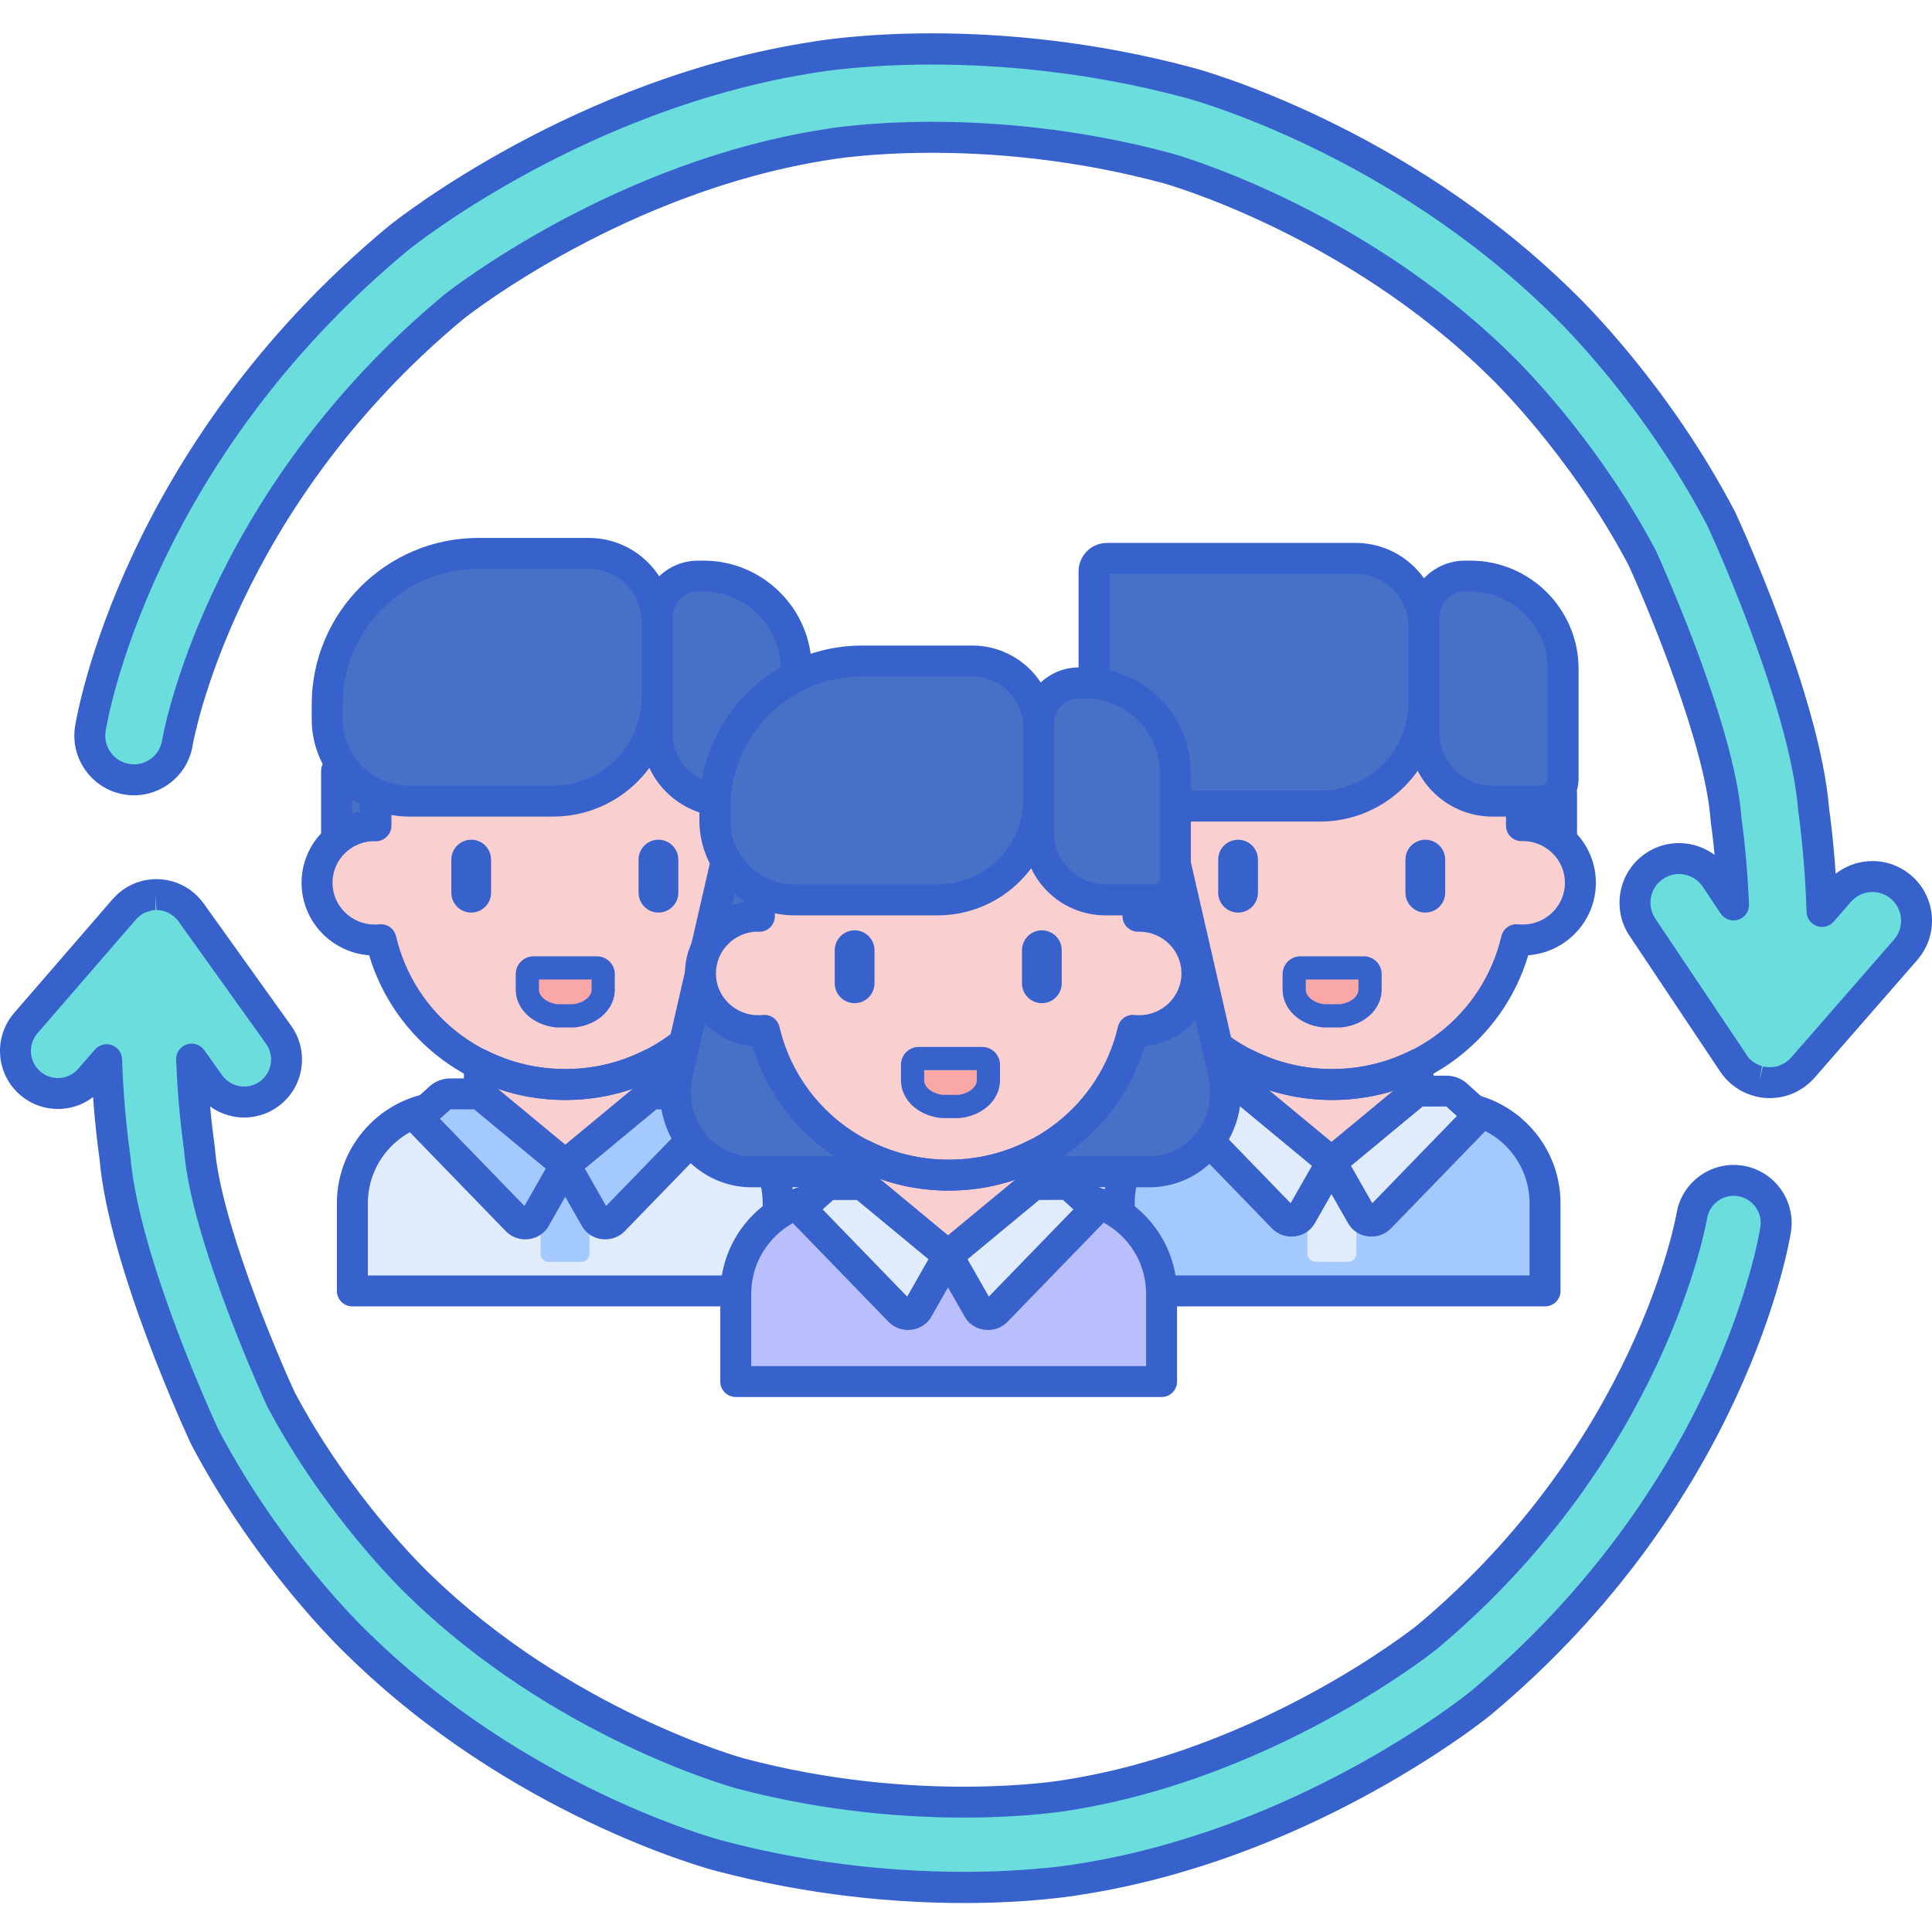 <svg height="499pt" viewBox="0 -8 499.623 499" width="499pt" xmlns="http://www.w3.org/2000/svg"><path d="m374.59 277.895h-7.934c-.02 0-.035-.004-.055-.004v.004h-52.195c-13.789 0-24.965 11.18-24.965 24.965v22.668h110.113v-22.668c0-13.785-11.18-24.965-24.965-24.965zm0 0" fill="#a4c9ff"/><path d="m402.914 196.957h-9.574c.094 1.207.145 2.426.145 3.656v4.586c.102-.004.203-.016.309-.016 3.867 0 7.379 1.469 10.035 3.859v-12.164c-.301.047-.605.078-.914.078zm0 0" fill="#4671c6"/><path d="m403.828 213.043c-.973 0-1.93-.355-2.68-1.027-2.027-1.828-4.637-2.832-7.355-2.832l-.234.012c-1.062.07-2.109-.391-2.875-1.141-.766-.754-1.199-1.781-1.199-2.855v-4.586c0-1.105-.043-2.23-.129-3.348-.086-1.109.293-2.207 1.051-3.023.758-.82 1.824-1.285 2.938-1.285h9.57c.094 0 .188-.016.277-.027 1.164-.188 2.336.145 3.23.902.895.762 1.406 1.875 1.406 3.047v12.164c0 1.578-.93 3.012-2.375 3.652-.523.234-1.078.348-1.625.348zm-6.344-11.5c.793.156 1.578.367 2.34.625v-1.211h-2.34zm0 0" fill="#3762cc"/><path d="m344.496 272.152c-8 0-15.547-1.906-22.215-5.277v10.09c0 .348.051.695.125 1.035h.004c.074.34.184.668.32.984.02.039.035.082.055.121.062.133.129.258.203.379.07.121.148.238.227.352.047.062.082.129.133.184l3.156 4.012c3.141 3.996 7.5 6.891 12.43 8.047.664.152 1.348.289 2.059.395 8.012 1.199 16.023-2.211 21-8.633l4.602-5.934c.062-.32.105-.641.105-.969v-10.051c-6.664 3.363-14.207 5.266-22.203 5.266zm0 0" fill="#f9cfcf"/><path d="m393.762 205.184c-.105 0-.207.012-.312.016v-4.586c0-26.793-21.918-48.512-48.953-48.512s-48.953 21.719-48.953 48.512v4.586c-.105-.004-.207-.016-.309-.016-8.25 0-14.938 6.625-14.938 14.801 0 8.172 6.688 14.797 14.938 14.797.539 0 1.074-.031 1.602-.086 5.051 21.461 24.465 37.453 47.66 37.453 23.195 0 42.609-15.992 47.664-37.453.523.055 1.059.086 1.602.086 8.246 0 14.934-6.625 14.934-14.797 0-8.176-6.688-14.801-14.934-14.801zm0 0" fill="#f9cfcf"/><path d="m320.172 227.684c-2.836 0-5.141-2.305-5.141-5.137v-8.566c0-2.832 2.305-5.137 5.141-5.137 2.832 0 5.137 2.305 5.137 5.137v8.566c0 2.832-2.305 5.137-5.137 5.137zm0 0" fill="#3762cc"/><path d="m368.594 227.684c-2.836 0-5.141-2.305-5.141-5.137v-8.566c0-2.832 2.305-5.137 5.141-5.137 2.832 0 5.137 2.305 5.137 5.137v8.566c0 2.832-2.305 5.137-5.137 5.137zm0 0" fill="#3762cc"/><path d="m344.496 276.152c-23.645 0-44.059-15.234-50.723-37.422-9.762-.742-17.477-8.867-17.477-18.746 0-9.117 6.562-16.734 15.242-18.441v-.93c0-28.953 23.758-52.512 52.957-52.512 29.199 0 52.953 23.559 52.953 52.512v.93c8.68 1.707 15.246 9.328 15.246 18.441 0 9.879-7.711 18.004-17.477 18.746-6.66 22.188-27.074 37.422-50.723 37.422zm-47.656-45.457c1.836 0 3.461 1.262 3.891 3.082 4.762 20.238 22.762 34.375 43.766 34.375 21.008 0 39.004-14.137 43.77-34.375.461-1.957 2.305-3.27 4.312-3.059.387.039.781.062 1.184.062 6.027 0 10.934-4.844 10.934-10.797 0-5.934-4.867-10.762-10.863-10.801-.152.008-.309.016-.379.016-1.047 0-2.051-.41-2.801-1.145-.77-.75-1.199-1.781-1.199-2.855v-4.586c0-24.543-20.168-44.512-44.953-44.512-24.789 0-44.957 19.969-44.957 44.512v4.586c0 1.074-.434 2.102-1.199 2.855-.766.754-1.773 1.215-2.875 1.145-.07 0-.285-.012-.352-.016-5.914 0-10.816 4.844-10.816 10.801s4.906 10.801 10.934 10.801c.398 0 .793-.023 1.184-.066.141-.016.281-.023.422-.023zm0 0" fill="#3762cc"/><path d="m285.348 191.09v17.684c2.617-2.23 6.012-3.59 9.738-3.59.102 0 .203.012.309.016v-4.586c0-1.379.066-2.742.184-4.09-3.895-.895-7.402-2.801-10.23-5.434zm0 0" fill="#4671c6"/><path d="m285.348 212.773c-.57 0-1.141-.121-1.676-.367-1.418-.652-2.324-2.07-2.324-3.633v-17.684c0-1.59.941-3.031 2.402-3.664 1.457-.637 3.156-.344 4.32.738 2.367 2.199 5.273 3.746 8.402 4.457 1.945.449 3.262 2.262 3.09 4.246-.113 1.316-.168 2.543-.168 3.746v4.586c0 1.074-.434 2.102-1.199 2.855-.766.754-1.789 1.215-2.875 1.141-.07 0-.285-.012-.355-.016-2.492.004-5.027.938-7.02 2.637-.738.629-1.664.957-2.598.957zm4-14.199v3.496c.672-.211 1.355-.387 2.047-.523v-.934c0-.391.004-.781.016-1.176-.703-.258-1.391-.547-2.062-.863zm0 0" fill="#3762cc"/><path d="m398.484 198.859h-12.543c-9.773 0-17.695-7.922-17.695-17.695v-29.879c0-5.863 4.754-10.617 10.617-10.617h1.391c13.238 0 23.973 10.734 23.973 23.973v28.477c0 3.172-2.57 5.742-5.742 5.742zm0 0" fill="#4671c6"/><path d="m398.484 202.859h-12.543c-11.961 0-21.695-9.73-21.695-21.695v-29.879c0-8.059 6.559-14.617 14.617-14.617h1.391c15.422 0 27.973 12.551 27.973 27.973v28.477c0 5.371-4.371 9.742-9.742 9.742zm-19.621-58.188c-3.648 0-6.617 2.969-6.617 6.617v29.875c0 7.555 6.145 13.695 13.695 13.695h12.543c.957 0 1.742-.777 1.742-1.738v-28.477c0-11.012-8.961-19.973-19.973-19.973zm0 0" fill="#3762cc"/><path d="m399.555 329.527h-110.113c-2.207 0-4-1.789-4-4v-22.664c0-15.973 12.992-28.965 28.965-28.965h3.875v-7.02c0-1.391.723-2.684 1.906-3.41 1.184-.73 2.66-.793 3.902-.16 6.352 3.211 13.219 4.844 20.406 4.844 7.184 0 14.047-1.629 20.398-4.84 1.242-.629 2.715-.566 3.898.164 1.188.727 1.906 2.016 1.906 3.406v7.012h3.891c15.973 0 28.965 12.996 28.965 28.965v22.668c0 2.211-1.793 4-4 4zm-106.117-8h102.117v-18.664c0-11.562-9.406-20.965-20.969-20.965h-7.934c-.02 0-.035 0-.055 0-1.195 0-2.332-.539-3.094-1.465-.758-.926-1.066-2.141-.832-3.316l.008-4.141c-5.789 2.109-11.887 3.176-18.184 3.176-6.312 0-12.414-1.07-18.215-3.184v4c.238 1.176-.051 2.465-.809 3.391-.762.926-1.879 1.539-3.078 1.539h-7.988c-11.562 0-20.969 9.406-20.969 20.965zm0 0" fill="#3762cc"/><path d="m322.199 273.855h-7.57c-1.016 0-1.988.367-2.707 1.012l-4.543 4.117c-.695.629-.73 1.637-.082 2.309l24.531 25.301c1.324 1.367 3.777 1.098 4.695-.516l7.883-13.836zm0 0" fill="#e0ebfc"/><path d="m366.445 273.855h7.57c1.016 0 1.992.367 2.707 1.012l4.543 4.117c.695.629.734 1.637.082 2.309l-24.527 25.301c-1.328 1.367-3.781 1.098-4.699-.516l-7.879-13.836zm0 0" fill="#e0ebfc"/><path d="m341.375 200.152h-37.273c-11.695 0-21.18-9.48-21.18-21.18v-39.531c0-1.848 1.5-3.348 3.348-3.348h64.309c9.758 0 17.668 7.91 17.668 17.668v19.523c0 14.836-12.031 26.867-26.871 26.867zm0 0" fill="#4671c6"/><path d="m341.375 204.152h-37.273c-13.883 0-25.18-11.297-25.18-25.18v-39.531c0-4.051 3.297-7.348 7.348-7.348h64.309c11.945 0 21.664 9.719 21.664 21.668v19.523c.004 17.02-13.844 30.867-30.867 30.867zm-54.449-64.059v38.879c0 9.473 7.707 17.18 17.18 17.18h37.273c12.609 0 22.867-10.258 22.867-22.867v-19.523c0-7.535-6.129-13.668-13.664-13.668zm0 0" fill="#3762cc"/><path d="m348.652 318.004h-8.43c-1.164 0-2.109-.941-2.109-2.105v-23.188h12.648v23.188c0 1.164-.945 2.105-2.109 2.105zm0 0" fill="#e0ebfc"/><path d="m333.988 311.477c-1.898 0-3.73-.754-5.031-2.098l-24.531-25.301c-1.074-1.105-1.637-2.555-1.59-4.074.047-1.527.707-2.938 1.859-3.984l4.543-4.117c1.457-1.32 3.371-2.047 5.395-2.047h7.566c.934 0 1.836.324 2.551.918l22.207 18.391c1.496 1.238 1.887 3.371.926 5.059l-7.879 13.836c-1.055 1.855-2.918 3.078-5.113 3.355-.301.039-.605.062-.902.062zm-22.082-31.176 21.859 22.543 5.504-9.66-18.512-15.328h-6.125zm0 0" fill="#3762cc"/><path d="m354.66 311.477c-.301 0-.602-.02-.902-.059-2.195-.277-4.059-1.5-5.113-3.355l-7.883-13.836c-.957-1.688-.57-3.82.926-5.059l22.207-18.391c.715-.594 1.621-.918 2.551-.918h7.566c2.023 0 3.938.727 5.395 2.051l4.539 4.109c1.152 1.043 1.812 2.457 1.863 3.98.047 1.52-.516 2.969-1.59 4.078l-24.531 25.305c-1.301 1.34-3.133 2.094-5.027 2.094zm-5.285-18.293 5.504 9.664 21.871-22.555-2.715-2.461-6.141.02zm0 0" fill="#3762cc"/><path d="m352.684 241.992h-16.387c-.891 0-1.617.723-1.617 1.613v4.047c0 1.492.641 2.945 1.82 4.133 1.41 1.426 3.484 2.348 5.754 2.605h4.469c2.27-.258 4.344-1.18 5.758-2.605 1.176-1.188 1.816-2.641 1.816-4.133v-4.047c0-.891-.723-1.613-1.613-1.613zm0 0" fill="#f9a7a7"/><path d="m346.727 257.391h-4.469c-.113 0-.23-.004-.34-.02-2.984-.34-5.664-1.574-7.547-3.473-1.734-1.746-2.688-3.965-2.688-6.246v-4.043c0-2.547 2.07-4.617 4.617-4.617h16.383c2.547 0 4.617 2.07 4.617 4.617v4.043c0 2.281-.953 4.5-2.688 6.246-1.883 1.898-4.562 3.133-7.547 3.473-.113.012-.227.02-.34.02zm-4.285-6h4.098c1.547-.207 2.934-.828 3.812-1.715.434-.438.949-1.141.949-2.023v-2.66h-13.617v2.66c0 .883.516 1.586.949 2.023.879.887 2.262 1.508 3.809 1.715zm10.242-6.398h.02zm0 0" fill="#3762cc"/><path d="m176.27 277.895h-7.934c-.016 0-.031-.004-.051-.004l-.004.004h-52.191c-13.789 0-24.969 11.18-24.969 24.965v22.668h110.117v-22.668c0-13.785-11.176-24.965-24.969-24.965zm0 0" fill="#e0ebfc"/><path d="m204.598 196.957h-9.574c.094 1.207.145 2.426.145 3.656v4.586c.102-.004.203-.016.309-.016 3.867 0 7.379 1.469 10.035 3.859v-12.164c-.301.047-.605.078-.914.078zm0 0" fill="#4671c6"/><path d="m205.512 213.043c-.973 0-1.93-.355-2.68-1.027-2.023-1.828-4.637-2.832-7.355-2.832l-.234.012c-1.109.035-2.113-.391-2.875-1.141-.766-.754-1.199-1.781-1.199-2.855v-4.586c0-1.105-.043-2.23-.129-3.348-.086-1.109.293-2.207 1.051-3.023.758-.82 1.824-1.285 2.938-1.285h9.57c.094 0 .188-.016.277-.027 1.164-.188 2.336.145 3.23.902.895.762 1.406 1.875 1.406 3.047v12.164c0 1.578-.93 3.012-2.371 3.652-.527.234-1.078.348-1.629.348zm-6.344-11.5c.793.156 1.578.367 2.34.625v-1.211h-2.34zm0 0" fill="#3762cc"/><path d="m146.18 272.152c-8 0-15.547-1.906-22.215-5.277v10.09c0 .348.051.695.125 1.035h.004c.074.34.184.668.32.984.02.039.035.082.059.121.059.133.125.258.199.379.07.121.148.238.23.352.043.062.082.129.129.184l3.156 4.012c3.141 3.996 7.5 6.891 12.43 8.047.664.152 1.348.289 2.059.395 8.012 1.199 16.023-2.211 21-8.633l4.602-5.934c.062-.32.105-.641.105-.969v-10.051c-6.664 3.363-14.207 5.266-22.203 5.266zm0 0" fill="#f9cfcf"/><path d="m195.445 205.184c-.105 0-.207.012-.312.016v-4.586c0-26.793-21.918-48.512-48.953-48.512-27.035 0-48.953 21.719-48.953 48.512v4.586c-.105-.004-.207-.016-.309-.016-8.25 0-14.938 6.625-14.938 14.801 0 8.172 6.688 14.797 14.938 14.797.539 0 1.074-.031 1.602-.086 5.051 21.461 24.465 37.453 47.66 37.453 23.195 0 42.609-15.992 47.664-37.453.523.055 1.059.086 1.602.086 8.246 0 14.934-6.625 14.934-14.797 0-8.176-6.688-14.801-14.934-14.801zm0 0" fill="#f9cfcf"/><path d="m121.855 227.684c-2.836 0-5.141-2.305-5.141-5.137v-8.566c0-2.832 2.305-5.137 5.141-5.137 2.832 0 5.137 2.305 5.137 5.137v8.566c0 2.832-2.305 5.137-5.137 5.137zm0 0" fill="#3762cc"/><path d="m170.277 227.684c-2.836 0-5.141-2.305-5.141-5.137v-8.566c0-2.832 2.305-5.137 5.141-5.137 2.832 0 5.137 2.305 5.137 5.137v8.566c0 2.832-2.305 5.137-5.137 5.137zm0 0" fill="#3762cc"/><path d="m146.18 276.152c-23.645 0-44.059-15.234-50.723-37.422-9.762-.742-17.473-8.867-17.473-18.746 0-9.113 6.562-16.734 15.242-18.441v-.93c0-28.953 23.758-52.512 52.957-52.512 29.199 0 52.953 23.559 52.953 52.512v.93c8.68 1.707 15.246 9.328 15.246 18.441 0 9.879-7.715 18.004-17.477 18.746-6.668 22.188-27.078 37.422-50.727 37.422zm-47.66-45.457c1.836 0 3.465 1.262 3.891 3.082 4.766 20.238 22.762 34.375 43.77 34.375 21.004 0 39.004-14.137 43.766-34.375.465-1.957 2.305-3.27 4.316-3.059.387.039.781.062 1.18.062 6.031 0 10.938-4.844 10.938-10.797 0-5.934-4.867-10.762-10.863-10.801-.156.008-.312.016-.383.016-1.047 0-2.055-.41-2.801-1.145-.766-.754-1.199-1.781-1.199-2.855v-4.586c0-24.543-20.168-44.512-44.953-44.512-24.789 0-44.957 19.969-44.957 44.512v4.586c0 1.074-.434 2.102-1.199 2.855-.766.754-1.785 1.215-2.875 1.145-.07 0-.285-.012-.355-.016-5.91 0-10.812 4.844-10.812 10.801s4.902 10.801 10.934 10.801c.398 0 .793-.023 1.18-.066.148-.016.289-.023.426-.023zm0 0" fill="#3762cc"/><path d="m87.031 191.09v17.684c2.617-2.23 6.012-3.59 9.738-3.59.102 0 .207.012.309.016v-4.586c0-1.379.07-2.742.184-4.09-3.895-.895-7.402-2.801-10.23-5.434zm0 0" fill="#4671c6"/><path d="m87.031 212.773c-.57 0-1.137-.121-1.676-.367-1.414-.652-2.324-2.07-2.324-3.633v-17.684c0-1.59.945-3.031 2.402-3.664 1.461-.637 3.156-.344 4.32.738 2.367 2.199 5.273 3.746 8.402 4.461 1.941.445 3.262 2.254 3.09 4.242-.113 1.328-.168 2.555-.168 3.75v4.582c0 1.074-.434 2.105-1.199 2.855-.77.754-1.801 1.215-2.875 1.145-.07 0-.285-.012-.352-.016-2.496 0-5.031.938-7.023 2.637-.734.625-1.664.953-2.598.953zm4-14.199v3.496c.672-.211 1.355-.387 2.047-.523v-.934c0-.387.004-.781.012-1.176-.695-.258-1.383-.547-2.059-.863zm0 0" fill="#3762cc"/><path d="m200.168 198.859h-12.543c-9.773 0-17.695-7.922-17.695-17.695v-29.879c0-5.863 4.754-10.617 10.617-10.617h1.391c13.238 0 23.973 10.734 23.973 23.973v28.477c0 3.172-2.57 5.742-5.742 5.742zm0 0" fill="#4671c6"/><path d="m200.168 202.859h-12.543c-11.961 0-21.695-9.73-21.695-21.695v-29.879c0-8.059 6.559-14.617 14.617-14.617h1.391c15.422 0 27.973 12.551 27.973 27.973v28.477c-.004 5.371-4.371 9.742-9.742 9.742zm-19.621-58.188c-3.648 0-6.617 2.969-6.617 6.617v29.875c0 7.555 6.145 13.695 13.695 13.695h12.543c.957 0 1.742-.777 1.742-1.738v-28.477c0-11.012-8.961-19.973-19.973-19.973zm0 0" fill="#3762cc"/><path d="m201.238 329.527h-110.117c-2.207 0-4-1.789-4-4v-22.664c0-15.973 12.996-28.965 28.969-28.965h3.875v-7.02c0-1.391.723-2.684 1.906-3.41 1.184-.73 2.66-.793 3.898-.16 6.355 3.211 13.223 4.844 20.41 4.844 7.18 0 14.047-1.629 20.395-4.84 1.242-.629 2.715-.566 3.902.164 1.184.727 1.902 2.016 1.902 3.406v7.012h3.891c15.973 0 28.965 12.996 28.965 28.965v22.668c.004 2.211-1.789 4-3.996 4zm-106.117-8h102.117v-18.664c0-11.562-9.406-20.965-20.965-20.965h-7.934c-.02 0-.035 0-.055 0-1.199 0-2.336-.539-3.094-1.465-.762-.926-1.07-2.141-.836-3.316l.012-4.141c-5.793 2.109-11.887 3.176-18.184 3.176-6.312 0-12.414-1.07-18.215-3.184v4c.234 1.176-.051 2.465-.812 3.391-.758.926-1.879 1.539-3.078 1.539h-7.988c-11.562 0-20.965 9.406-20.965 20.965v18.664zm0 0" fill="#3762cc"/><path d="m143.062 198.859h-37.273c-11.699 0-21.18-9.48-21.18-21.18v-3.801c0-21.582 17.496-39.078 39.074-39.078h28.578c9.758 0 17.668 7.91 17.668 17.668v19.523c0 14.836-12.027 26.867-26.867 26.867zm0 0" fill="#4671c6"/><path d="m143.062 202.859h-37.273c-13.883 0-25.18-11.297-25.18-25.18v-3.801c0-23.754 19.324-43.078 43.074-43.078h28.582c11.945 0 21.664 9.715 21.664 21.664v19.527c0 17.02-13.848 30.867-30.867 30.867zm-19.379-64.059c-19.34 0-35.074 15.734-35.074 35.078v3.801c0 9.473 7.707 17.18 17.18 17.18h37.273c12.609 0 22.867-10.258 22.867-22.867v-19.523c0-7.539-6.133-13.668-13.668-13.668zm0 0" fill="#3762cc"/><g fill="#a4c9ff"><path d="m150.336 318.004h-8.43c-1.164 0-2.109-.941-2.109-2.105v-23.188h12.648v23.188c0 1.164-.945 2.105-2.109 2.105zm0 0"/><path d="m124.059 274.57h-7.566c-1.02 0-1.992.363-2.711 1.012l-4.539 4.113c-.699.633-.734 1.641-.086 2.312l24.531 25.301c1.324 1.367 3.777 1.098 4.695-.516l7.883-13.836zm0 0"/><path d="m168.305 274.57h7.566c1.02 0 1.992.363 2.711 1.012l4.539 4.113c.699.633.734 1.641.086 2.312l-24.531 25.301c-1.324 1.367-3.777 1.098-4.695-.516l-7.883-13.836zm0 0"/></g><path d="m135.848 312.188c-1.898 0-3.73-.75-5.031-2.094l-24.531-25.301c-1.078-1.109-1.641-2.559-1.59-4.078.051-1.527.711-2.941 1.863-3.98l4.539-4.117c1.457-1.32 3.375-2.047 5.391-2.047h7.57c.93 0 1.832.328 2.547.918l22.211 18.391c1.496 1.238 1.883 3.375.922 5.059l-7.879 13.836c-1.055 1.855-2.922 3.078-5.113 3.359-.301.039-.602.055-.898.055zm-22.082-31.172 21.859 22.547 5.5-9.664-18.512-15.328h-6.125zm0 0" fill="#3762cc"/><path d="m156.516 312.188c-.301 0-.602-.016-.902-.055-2.195-.277-4.059-1.5-5.113-3.359l-7.879-13.832c-.961-1.688-.574-3.824.922-5.059l22.211-18.391c.715-.594 1.617-.918 2.551-.918h7.562c2.023 0 3.938.727 5.395 2.047l4.543 4.117c1.148 1.039 1.809 2.453 1.859 3.98.047 1.52-.516 2.969-1.59 4.078l-24.531 25.297c-1.301 1.344-3.133 2.094-5.027 2.094zm-5.281-18.289 5.504 9.664 21.867-22.559-2.711-2.457-6.141.02zm0 0" fill="#3762cc"/><path d="m154.371 241.992h-16.383c-.891 0-1.617.723-1.617 1.613v4.047c0 1.492.637 2.945 1.816 4.133 1.414 1.426 3.488 2.348 5.758 2.605h4.469c2.27-.258 4.344-1.18 5.754-2.605 1.18-1.188 1.82-2.641 1.82-4.133v-4.047c0-.891-.723-1.613-1.617-1.613zm0 0" fill="#f9a7a7"/><path d="m148.414 257.391h-4.469c-.113 0-.227-.004-.34-.02-2.984-.34-5.664-1.574-7.543-3.473-1.734-1.746-2.691-3.965-2.691-6.246v-4.043c0-2.547 2.074-4.617 4.621-4.617h16.379c2.547 0 4.617 2.07 4.617 4.617v4.043c0 2.281-.953 4.5-2.684 6.246-1.883 1.898-4.562 3.133-7.547 3.473-.113.012-.23.02-.344.02zm-4.285-6h4.102c1.547-.207 2.93-.828 3.812-1.715.434-.438.945-1.141.945-2.023v-2.66h-13.617v2.66c0 .883.52 1.586.949 2.023.879.887 2.266 1.508 3.809 1.715zm10.242-6.398h.023zm0 0" fill="#3762cc"/><path d="m275.426 301.332h-7.934c-.02 0-.035-.004-.055-.004v.004h-52.195c-13.789 0-24.965 11.176-24.965 24.965v22.668h110.113v-22.668c0-13.789-11.18-24.965-24.965-24.965zm0 0" fill="#b9befc"/><path d="m316.398 269.297-13.633-59.414h-113.93l-13.637 59.414c-.359 1.574-.543 3.191-.543 4.812 0 11.387 8.82 20.617 19.699 20.617h102.887c10.879 0 19.699-9.23 19.699-20.617 0-1.621-.184-3.238-.543-4.812zm0 0" fill="#4671c6"/><path d="m297.242 298.727h-102.887c-13.066 0-23.699-11.043-23.699-24.617 0-1.922.215-3.84.648-5.707l13.633-59.418c.414-1.816 2.035-3.105 3.898-3.105h113.93c1.863 0 3.48 1.289 3.898 3.105l13.629 59.414c.43 1.871.648 3.789.648 5.707 0 13.578-10.629 24.621-23.699 24.621zm-105.223-84.844-12.922 56.305c-.289 1.285-.441 2.602-.441 3.918 0 9.164 7.043 16.621 15.699 16.621h102.887c8.656 0 15.699-7.457 15.699-16.621 0-1.312-.148-2.633-.441-3.918l-12.922-56.305zm0 0" fill="#3762cc"/><path d="m245.332 295.586c-8 0-15.547-1.902-22.215-5.273v10.086c0 .352.051.695.125 1.035h.004c.074.34.184.668.32.984.02.043.035.086.055.125.062.129.129.258.203.379.07.121.148.234.23.348.043.062.078.129.129.188l3.156 4.012c3.141 3.996 7.5 6.887 12.43 8.043.664.156 1.348.293 2.059.398 8.012 1.199 16.023-2.211 21-8.637l4.602-5.934c.062-.316.105-.641.105-.969v-10.051c-6.664 3.367-14.207 5.266-22.203 5.266zm0 0" fill="#f9cfcf"/><path d="m294.598 228.617c-.105 0-.207.016-.312.02v-4.586c0-26.793-21.918-48.516-48.953-48.516-27.035 0-48.953 21.723-48.953 48.516v4.586c-.105-.004-.207-.02-.309-.02-8.25 0-14.938 6.629-14.938 14.801 0 8.176 6.688 14.801 14.938 14.801.539 0 1.074-.031 1.602-.086 5.051 21.461 24.465 37.453 47.66 37.453 23.195 0 42.609-15.992 47.664-37.453.523.055 1.059.086 1.602.086 8.246 0 14.934-6.625 14.934-14.801 0-8.172-6.688-14.801-14.934-14.801zm0 0" fill="#f9cfcf"/><path d="m221.008 251.117c-2.836 0-5.141-2.301-5.141-5.137v-8.562c0-2.836 2.305-5.141 5.141-5.141 2.832 0 5.137 2.309 5.137 5.141v8.562c0 2.836-2.305 5.137-5.137 5.137zm0 0" fill="#3762cc"/><path d="m269.43 251.117c-2.836 0-5.141-2.301-5.141-5.137v-8.562c0-2.836 2.305-5.141 5.141-5.141 2.832 0 5.137 2.309 5.137 5.141v8.562c0 2.836-2.305 5.137-5.137 5.137zm0 0" fill="#3762cc"/><path d="m245.332 299.586c-23.645 0-44.059-15.23-50.723-37.422-9.762-.742-17.477-8.863-17.477-18.746 0-9.113 6.562-16.734 15.242-18.441v-.926c0-28.957 23.758-52.516 52.957-52.516s52.953 23.559 52.953 52.516v.926c8.68 1.707 15.246 9.332 15.246 18.441 0 9.883-7.711 18.004-17.477 18.746-6.66 22.191-27.078 37.422-50.723 37.422zm-47.656-45.453c1.836 0 3.461 1.262 3.891 3.086 4.762 20.234 22.762 34.371 43.766 34.371 21.008 0 39.004-14.137 43.77-34.371.461-1.961 2.305-3.281 4.312-3.062.391.039.781.066 1.184.066 6.027 0 10.934-4.848 10.934-10.801 0-5.934-4.867-10.762-10.863-10.801-.152.008-.309.016-.379.016-1.047 0-2.051-.41-2.801-1.145-.766-.75-1.199-1.781-1.199-2.855v-4.582c0-24.547-20.168-44.516-44.953-44.516-24.789 0-44.957 19.969-44.957 44.516v4.582c0 1.074-.434 2.102-1.199 2.855-.766.754-1.793 1.207-2.875 1.145-.07 0-.285-.012-.352-.016-5.914 0-10.816 4.848-10.816 10.801 0 5.957 4.906 10.801 10.934 10.801.402 0 .793-.023 1.184-.066.141-.016.281-.023.422-.023zm0 0" fill="#3762cc"/><path d="m298.375 224.402h-12.523c-9.508 0-17.219-7.711-17.219-17.219v-28.562c0-5.707 4.629-10.332 10.332-10.332h1.668c12.883 0 23.328 10.445 23.328 23.324v27.203c0 3.086-2.504 5.586-5.586 5.586zm0 0" fill="#4671c6"/><path d="m298.375 228.402h-12.523c-11.699 0-21.219-9.516-21.219-21.219v-28.562c0-7.902 6.43-14.332 14.332-14.332h1.668c15.07 0 27.328 12.258 27.328 27.324v27.207c0 5.281-4.301 9.582-9.586 9.582zm-19.41-56.113c-3.492 0-6.332 2.84-6.332 6.332v28.562c0 7.293 5.93 13.219 13.219 13.219h12.52c.875 0 1.586-.711 1.586-1.582v-27.207c0-10.652-8.672-19.324-19.328-19.324zm0 0" fill="#3762cc"/><path d="m300.391 352.965h-110.117c-2.207 0-4-1.793-4-4v-22.664c0-15.973 12.996-28.969 28.969-28.969h3.875v-7.02c0-1.391.723-2.68 1.906-3.406 1.184-.73 2.66-.793 3.902-.164 6.352 3.219 13.219 4.848 20.406 4.848 7.184 0 14.043-1.629 20.398-4.84 1.242-.629 2.715-.566 3.898.164 1.184.727 1.902 2.016 1.902 3.406v7.016h3.891c15.973 0 28.969 12.992 28.969 28.965v22.668c0 2.203-1.793 3.996-4 3.996zm-106.117-8h102.117v-18.664c0-11.562-9.406-20.969-20.969-20.969h-7.934c-.016 0-.035 0-.055 0-1.195 0-2.332-.535-3.094-1.461-.758-.926-1.066-2.141-.836-3.312l.012-4.145c-5.793 2.109-11.887 3.176-18.184 3.176-6.309 0-12.414-1.07-18.215-3.188v4c.238 1.176-.051 2.465-.809 3.395-.762.926-1.879 1.535-3.078 1.535h-7.988c-11.562 0-20.969 9.406-20.969 20.969zm0 0" fill="#3762cc"/><path d="m223.117 298.008h-7.566c-1.02 0-1.992.363-2.707 1.012l-4.543 4.113c-.699.633-.734 1.637-.086 2.309l24.531 25.301c1.328 1.367 3.781 1.102 4.699-.512l7.879-13.836zm0 0" fill="#e0ebfc"/><path d="m267.367 298.008h7.566c1.02 0 1.992.363 2.711 1.012l4.539 4.113c.699.633.734 1.637.086 2.309l-24.531 25.301c-1.324 1.367-3.781 1.102-4.699-.512l-7.879-13.836zm0 0" fill="#e0ebfc"/><path d="m242.488 224.402h-37.02c-11.383 0-20.609-9.227-20.609-20.605v-3.145c0-21 17.023-38.023 38.023-38.023h28.562c9.492 0 17.188 7.695 17.188 17.191v18.438c0 14.438-11.703 26.145-26.145 26.145zm0 0" fill="#4671c6"/><path d="m242.488 228.402h-37.02c-13.57 0-24.609-11.039-24.609-24.609v-3.141c0-23.172 18.852-42.023 42.023-42.023h28.562c11.684 0 21.188 9.504 21.188 21.188v18.441c0 16.625-13.523 30.145-30.145 30.145zm-19.605-61.773c-18.758 0-34.023 15.262-34.023 34.023v3.145c0 9.156 7.453 16.609 16.609 16.609h37.02c12.211 0 22.145-9.934 22.145-22.145v-18.441c0-7.27-5.918-13.188-13.191-13.188h-28.559zm0 0" fill="#3762cc"/><path d="m234.824 335.625c-1.898 0-3.73-.754-5.031-2.098l-24.531-25.297c-1.074-1.109-1.641-2.559-1.59-4.078.051-1.527.711-2.941 1.859-3.984l4.543-4.113c1.457-1.324 3.375-2.051 5.391-2.051h7.57c.93 0 1.832.328 2.551.918l22.207 18.391c1.496 1.242 1.887 3.375.922 5.059l-7.875 13.836c-1.059 1.855-2.922 3.078-5.113 3.359-.301.039-.605.059-.902.059zm-22.082-31.176 21.859 22.547 5.504-9.66-18.512-15.328h-6.125zm0 0" fill="#3762cc"/><path d="m255.496 335.625c-.301 0-.602-.02-.902-.055-2.195-.277-4.059-1.504-5.113-3.359l-7.879-13.832c-.961-1.691-.574-3.824.922-5.062l22.211-18.391c.715-.594 1.617-.918 2.547-.918h7.57c2.016 0 3.934.727 5.391 2.047l4.543 4.117c1.152 1.043 1.812 2.457 1.863 3.984.047 1.52-.52 2.965-1.59 4.074l-24.531 25.301c-1.305 1.34-3.137 2.094-5.031 2.094zm-5.285-18.289 5.504 9.66 21.871-22.555-2.715-2.457-6.141.02zm0 0" fill="#3762cc"/><path d="m253.992 265.426h-16.387c-.891 0-1.617.727-1.617 1.617v4.043c0 1.496.637 2.945 1.82 4.137 1.41 1.426 3.484 2.344 5.754 2.605h4.469c2.27-.262 4.344-1.18 5.754-2.605 1.18-1.188 1.82-2.641 1.82-4.137v-4.043c0-.891-.723-1.617-1.613-1.617zm0 0" fill="#f9a7a7"/><path d="m248.031 280.828h-4.465c-.117 0-.23-.008-.344-.02-2.98-.344-5.66-1.578-7.543-3.473-1.734-1.75-2.688-3.969-2.688-6.25v-4.043c0-2.547 2.074-4.617 4.617-4.617h16.383c2.547 0 4.617 2.07 4.617 4.617v4.043c0 2.281-.953 4.5-2.688 6.246-1.883 1.898-4.562 3.133-7.543 3.473-.117.016-.23.023-.348.023zm-4.281-6h4.098c1.547-.211 2.93-.832 3.812-1.719.43-.438.945-1.141.945-2.023v-2.66h-13.613v2.66c0 .883.516 1.586.945 2.023.883.891 2.266 1.508 3.812 1.719zm10.242-6.402h.02zm0 0" fill="#3762cc"/><path d="m450.066 297.066c-5.977-.957-11.602 3.125-12.566 9.109-.094.598-10.297 60.23-68.535 108.945-1.633 1.301-41.617 32.746-93.078 40.805-.078.012-.176.027-.25.043-.375.062-38.027 6.555-84.203-5.672-.453-.121-46.043-12.516-83.312-48.988-.047-.047-.102-.105-.152-.148-.203-.188-20.324-19.352-35.309-47.582-5.484-11.844-19.613-45.777-21.07-64.688-.023-.273-.055-.551-.098-.82-.027-.172-1.496-10.008-1.949-22.5l4.652 6.504c2.934 4.102 8.168 5.586 12.68 3.941.918-.336 1.809-.797 2.645-1.398 4.93-3.531 6.062-10.398 2.527-15.34l-22.648-31.66c-.004-.004-.004-.004-.008-.008-.199-.277-.414-.543-.637-.801-.074-.082-.152-.16-.227-.242-.152-.164-.305-.328-.469-.484-.102-.094-.203-.188-.305-.281-.145-.129-.293-.25-.445-.371-.117-.094-.234-.188-.355-.277-.145-.105-.297-.207-.449-.309-.129-.082-.254-.172-.387-.25-.172-.105-.352-.199-.531-.293-.207-.109-.414-.211-.625-.305-.199-.09-.395-.18-.594-.254-.121-.047-.242-.082-.363-.125-.195-.066-.395-.133-.594-.188-.121-.035-.246-.062-.367-.094-.203-.051-.402-.094-.609-.133-.125-.023-.25-.043-.375-.059-.203-.031-.406-.055-.609-.074-.129-.012-.258-.023-.387-.031-.203-.012-.406-.012-.609-.012-.129 0-.258-.004-.387 0-.234.008-.469.031-.703.051-.23.023-.453.059-.684.094-.16.023-.324.051-.484.082-.168.039-.336.082-.5.125-.152.039-.305.078-.453.125-.16.047-.316.102-.477.156-.164.062-.332.125-.496.191-.137.059-.27.113-.402.172-.238.113-.469.23-.703.359-.059.031-.117.059-.176.09-.301.176-.594.363-.879.566-.016.012-.027.02-.043.027-.043.031-.082.07-.125.102-.215.16-.43.328-.637.504-.094.082-.184.164-.273.246-.152.141-.301.285-.445.438-.105.109-.211.219-.312.328-.035.043-.078.078-.113.121l-25.488 29.465c-3.969 4.586-3.473 11.531 1.113 15.512 4.586 3.98 11.523 3.484 15.492-1.098l4.289-4.953c.418 12.793 1.828 22.992 2.156 25.242 2.25 26.965 22.293 70.289 23.148 72.129.078.168.16.336.25.5 16.418 31.066 37.938 51.797 39.73 53.496 41.348 40.43 90.895 53.906 92.988 54.461 50.109 13.27 90.352 6.645 93.582 6.078 13.852-2.176 26.875-5.82 38.711-10.129 37.715-13.73 63.312-34.188 64.703-35.316.043-.035.09-.07.137-.109 64.941-54.27 75.797-119.703 76.23-122.465.926-5.984-3.156-11.594-9.137-12.551zm0 0" fill="#6bdddd"/><path d="m249.227 483.816c-16.887 0-39.398-1.766-64.414-8.391-2.133-.566-52.656-14.301-94.758-55.465-2.359-2.238-23.891-23.117-40.473-54.488-.121-.23-.234-.457-.336-.684-.863-1.852-21.137-45.668-23.5-73.359-.242-1.672-1.082-7.77-1.676-16.023-2.301 1.762-5.062 2.82-8.023 3.027-3.988.277-7.855-1.004-10.883-3.629-6.242-5.418-6.922-14.906-1.516-21.152l25.496-29.457c.051-.059.172-.191.227-.246.062-.074.203-.219.34-.363.207-.215.406-.41.613-.598l.387-.348c.27-.23.559-.461.859-.68.074-.062.102-.086.184-.145.035-.023.074-.051.109-.074.379-.266.754-.508 1.137-.727.066-.039.23-.125.297-.16.254-.141.578-.305.906-.457.141-.066.316-.141.496-.215.277-.113.5-.199.727-.281.207-.074.426-.148.645-.215.191-.059.391-.113.586-.164.309-.082.516-.133.719-.176.188-.039.387-.074.59-.105.379-.062.695-.105 1.008-.137.316-.031.637-.059.961-.07.141-.004.293-.004.441 0 .359 0 .637.004.918.02l.473.039c.324.027.602.062.883.102.172.027.348.055.523.086.258.047.535.109.812.18l.512.129c.25.066.527.16.801.25.227.074.363.125.496.172.273.105.547.227.82.348.281.129.57.27.855.422.242.129.473.25.699.383.176.105.324.203.469.305.297.195.504.332.695.477.145.105.297.227.449.348.227.18.434.352.633.531l.402.371c.238.227.449.445.652.664l.301.328c.297.34.574.688.832 1.043.043.059.082.117.125.176l22.578 31.555c4.809 6.719 3.262 16.105-3.453 20.918-1.117.801-2.328 1.441-3.605 1.902-4.742 1.727-9.953.891-13.906-1.961.52 5.676 1.074 9.418 1.109 9.664.055.348.098.727.129 1.098 1.406 18.234 15.352 51.715 20.668 63.223 14.59 27.453 34.273 46.266 34.469 46.453l.203.195c36.297 35.531 81.098 47.867 81.543 47.984 45 11.918 82.105 5.66 82.477 5.598l.297-.051c50.48-7.902 89.598-38.676 91.238-39.984 56.652-47.395 66.98-105.879 67.078-106.465 1.312-8.137 9-13.711 17.145-12.41 8.137 1.301 13.723 8.98 12.453 17.121-.441 2.82-11.543 69.695-77.621 124.914-.016.016-.172.145-.191.16-1.086.879-27.332 21.934-65.84 35.953-13.215 4.812-26.492 8.285-39.461 10.324-2.199.379-13.574 2.219-30.809 2.219zm-221.66-222.086c.445 0 .898.074 1.336.23 1.551.547 2.605 1.992 2.66 3.637.414 12.703 1.836 22.883 2.117 24.793.012.086.02.168.027.25 2.191 26.277 21.949 68.969 22.789 70.773l.164.324c15.984 30.238 36.637 50.273 38.941 52.457 40.66 39.75 89.215 52.953 91.258 53.496 49.742 13.172 90.168 6.305 91.867 6.004 12.531-1.969 25.305-5.312 38.039-9.945 37.266-13.566 62.496-33.809 63.551-34.664 63.879-53.383 74.512-117.387 74.93-120.082.594-3.797-2.012-7.379-5.809-7.988-3.793-.609-7.371 1.996-7.988 5.797-.098.613-10.598 61.758-69.918 111.375-1.781 1.422-42.508 33.469-95.027 41.688l-.168.031c-.387.066-39.039 6.672-85.926-5.742-.469-.129-47.137-12.855-85.082-50-.305-.289-20.871-19.828-36.199-48.715-.031-.062-.062-.125-.094-.191-.195-.426-19.621-42.609-21.43-66.062-.012-.168-.035-.344-.062-.516-.062-.441-1.539-10.41-1.992-22.965-.062-1.766 1.035-3.363 2.707-3.93 1.672-.57 3.516.023 4.543 1.457l4.652 6.504c1.82 2.543 5.133 3.574 8.062 2.508.59-.215 1.156-.512 1.68-.887 3.129-2.246 3.848-6.625 1.602-9.762l-22.605-31.602c-.016-.023-.035-.043-.047-.066-.129-.176-.266-.344-.406-.508-.008-.008-.141-.152-.152-.164-.09-.098-.188-.203-.297-.301l-.184-.168c-.094-.086-.184-.16-.273-.234l-1.059-.699c-.188-.102-.312-.164-.441-.219-.137-.062-.254-.121-.379-.164-.023-.008-.23-.078-.25-.086-.102-.035-.219-.078-.344-.109-.004 0-.258-.062-.266-.066-.113-.027-.238-.055-.367-.078l-.242-.043c-.133-.02-.262-.031-.391-.043-.004 0-.246-.023-.254-.023-.125-.008-.25-.008-.379-.008l-.293-4 .031 4c-.137.004-.285.02-.43.035-.148.016-.289.035-.434.059l-1.754.527c-.18.086-.324.16-.469.238-.043.027-.168.09-.215.113-.094.059-.281.18-.461.309-.008.004-.012.008-.02.016l-.102.078c-.125.09-.258.195-.387.309l-.152.137c-.121.109-.219.207-.316.305l-.195.207c-.035.043-.117.129-.156.168l-25.414 29.363c-2.52 2.914-2.203 7.344.715 9.875 1.41 1.223 3.203 1.832 5.07 1.691 1.859-.129 3.555-.977 4.773-2.387l4.289-4.953c.773-.895 1.883-1.383 3.023-1.383zm0 0" fill="#3762cc"/><path d="m491.727 221.191c-4.746-4.148-11.945-3.664-16.086 1.078l-4.469 5.129c-.383-13.285-1.805-23.879-2.141-26.211-2.227-27.992-22.855-73.039-23.738-74.953-.082-.176-.168-.348-.258-.52-16.91-32.293-39.141-53.887-41.016-55.68-42.758-42.129-94.129-56.309-96.297-56.895-51.957-13.973-93.75-7.258-97.105-6.68-60.219 9.227-105.609 45.223-107.512 46.75-.047.039-.094.074-.141.113-67.613 56.07-79.145 123.941-79.602 126.805-.996 6.223 3.238 12.082 9.453 13.082 6.215 1.004 12.062-3.23 13.059-9.453.098-.613 10.555-62.141 71.559-112.773 1.75-1.383 43.359-33.824 96.766-41.977.094-.012.188-.027.281-.043.387-.07 39.172-6.734 87.348 6.223.477.129 47.742 13.172 86.273 51.176.051.047.109.105.16.152.211.199 21.02 20.164 36.453 49.527 5.645 12.297 20.176 47.547 21.617 67.215.02.285.051.574.094.855.023.168 1.383 9.484 1.871 21.605l-4.617-6.918c-3.5-5.242-10.582-6.652-15.812-3.156-5.234 3.5-6.637 10.586-3.137 15.832l23.449 35.117c.027.043.062.082.09.125.105.152.219.305.336.457.082.105.164.219.25.324.105.129.223.254.336.383.102.113.207.23.312.34.098.102.203.199.309.297.129.125.258.25.391.367.086.074.18.141.27.215.156.129.312.258.477.379.078.055.16.105.238.16.184.125.367.25.555.367.078.047.16.09.238.133.195.113.391.223.59.324.02.012.039.023.059.031.051.023.105.043.152.066.258.121.52.234.785.336.109.043.219.082.328.121.23.082.469.152.703.219.117.031.23.07.348.098.289.07.578.129.871.176.055.012.109.023.164.035.344.051.691.082 1.039.102.102.008.199.004.297.008.262.008.523.012.785 0 .102-.004.203-.008.305-.016.27-.02.539-.047.805-.082.082-.012.168-.023.25-.035.312-.051.621-.113.934-.191l.105-.023c.352-.09.703-.195 1.047-.32.438-.156.863-.344 1.281-.559.164-.086.324-.191.484-.285.227-.129.457-.25.676-.395.012-.008.023-.02.035-.027.09-.062.172-.133.262-.195.277-.195.547-.406.801-.621.105-.09.203-.184.305-.277.242-.227.477-.465.699-.707.051-.055.102-.098.152-.152l26.578-30.473c4.137-4.742 3.648-11.953-1.094-16.105zm0 0" fill="#6bdddd"/><path d="m457.707 275.664c-.172 0-.34-.004-.512-.008l-.41-.012c-.465-.027-.938-.074-1.41-.145-.066-.012-.23-.039-.297-.055-.312-.051-.703-.129-1.086-.223l-.391-.109c-.398-.113-.711-.207-1.023-.316l-.477-.176c-.332-.129-.688-.281-1.035-.445-.082-.035-.117-.047-.199-.09-.047-.02-.109-.055-.176-.09-.238-.121-.477-.254-.707-.387l-.32-.184c-.254-.156-.508-.324-.758-.5l-.324-.223c-.207-.148-.422-.32-.637-.5l-.359-.293c-.18-.156-.348-.316-.516-.473l-.441-.43c-.121-.125-.242-.258-.363-.395-.203-.227-.352-.395-.496-.566l-.324-.414c-.176-.234-.332-.441-.473-.652-.012-.012-.113-.152-.125-.168l-23.445-35.117c-4.719-7.066-2.816-16.652 4.238-21.375 3.422-2.289 7.527-3.102 11.562-2.297 2.281.457 4.387 1.398 6.199 2.75-.461-4.785-.902-7.863-.934-8.082-.055-.359-.102-.754-.125-1.141-1.395-18.98-15.742-53.789-21.219-65.742-15.051-28.586-35.418-48.203-35.621-48.395l-.23-.223c-37.547-37.035-84.027-50.016-84.492-50.145-47.039-12.648-85.223-6.211-85.605-6.145l-.352.059c-52.496 8.012-93.203 39.812-94.91 41.164-59.41 49.312-69.992 109.672-70.09 110.277-.652 4.059-2.848 7.625-6.18 10.035s-7.402 3.375-11.465 2.723c-8.379-1.352-14.105-9.277-12.766-17.668.469-2.922 12.25-72.238 81.004-129.246.031-.027.207-.168.242-.195 1.875-1.512 48.02-38.145 109.355-47.547 4.52-.777 46.332-7.324 98.75 6.773 2.207.594 54.559 15.043 98.066 57.906 2.434 2.328 24.668 24.051 41.754 56.672.117.227.23.457.34.695.891 1.934 21.754 47.492 24.086 76.191.32 2.266 1.141 8.523 1.699 16.914 2.414-1.906 5.34-3.039 8.477-3.25 4.09-.27 8.074 1.066 11.172 3.777 6.395 5.59 7.055 15.344 1.477 21.742l-26.582 30.473c-.062.074-.18.195-.27.285-.285.305-.574.594-.879.879l-.398.363c-.359.309-.723.59-1.102.859-.074.059-.164.125-.254.191-.031.023-.062.043-.086.059-.289.199-.539.344-.789.484-.012.004-.172.098-.184.102-.27.164-.457.273-.652.375-.555.285-1.133.535-1.719.75-.477.172-.953.316-1.434.438-.059.016-.18.043-.242.059-.312.078-.734.164-1.156.23-.043.008-.234.035-.273.039-.426.059-.793.098-1.164.121l-.402.02c-.18.008-.359.012-.543.012zm-3.312-8.762.086.039c.18.082.352.156.523.227l.227.082c.133.047.289.094.445.137l-.75 3.945 1-3.871c.164.039.355.074.551.109.047.008.164.027.211.039.117.016.336.035.559.047.363.008.535.012.707.004.008 0 .203-.012.207-.012.168-.012.336-.031.504-.051.367-.055.57-.098.77-.148.027-.004.078-.016.125-.027.246-.062.434-.121.621-.188.277-.102.555-.227.828-.363l.742-.434s0-.004.004-.004c.035-.027.16-.121.199-.152.195-.137.367-.27.531-.41.008-.008.191-.176.195-.184.156-.141.309-.297.453-.457.043-.047.117-.121.18-.184l26.496-30.379c2.684-3.078 2.363-7.77-.715-10.465-1.488-1.301-3.402-1.949-5.367-1.812-1.969.129-3.77 1.023-5.066 2.512l-4.469 5.125c-1.082 1.238-2.812 1.695-4.363 1.137-1.551-.559-2.602-2.004-2.648-3.652-.383-13.176-1.816-23.77-2.102-25.758-.012-.086-.02-.168-.027-.25-2.172-27.289-22.52-71.719-23.387-73.594l-.164-.332c-16.492-31.5-37.859-52.375-40.242-54.648-42.066-41.449-92.445-55.352-94.57-55.926-51.629-13.883-93.621-6.902-95.383-6.602-59.312 9.09-103.82 44.43-105.688 45.93-66.555 55.184-77.852 121.625-78.301 124.426-.645 4.039 2.109 7.852 6.141 8.5 1.949.316 3.902-.148 5.5-1.305 1.602-1.156 2.656-2.871 2.969-4.828.102-.629 10.812-63.641 72.957-115.219 1.848-1.465 44.172-34.527 98.719-42.852l.176-.031c.395-.07 39.969-6.914 89.094 6.297.488.133 48.828 13.512 88.043 52.191.316.301 21.551 20.625 37.348 50.664.031.066.066.129.094.195.203.441 20.184 44.23 21.969 68.594.016.184.035.367.059.543.152 1.035 1.438 10.141 1.914 22.047.074 1.793-1.055 3.414-2.758 3.965-1.711.555-3.57-.094-4.562-1.586l-4.621-6.914c-1.098-1.648-2.773-2.766-4.711-3.156-1.941-.383-3.91.004-5.551 1.105-3.391 2.266-4.305 6.879-2.031 10.281l24.105 35.953s.203.227.207.23.203.195.211.199l.246.23c.008.008.152.121.164.129.105.09.203.172.309.246 0 0 .164.109.164.113.113.078.23.16.348.23.281.16.406.234.531.297.012.008.027.016.047.023zm0 0" fill="#3762cc"/></svg>